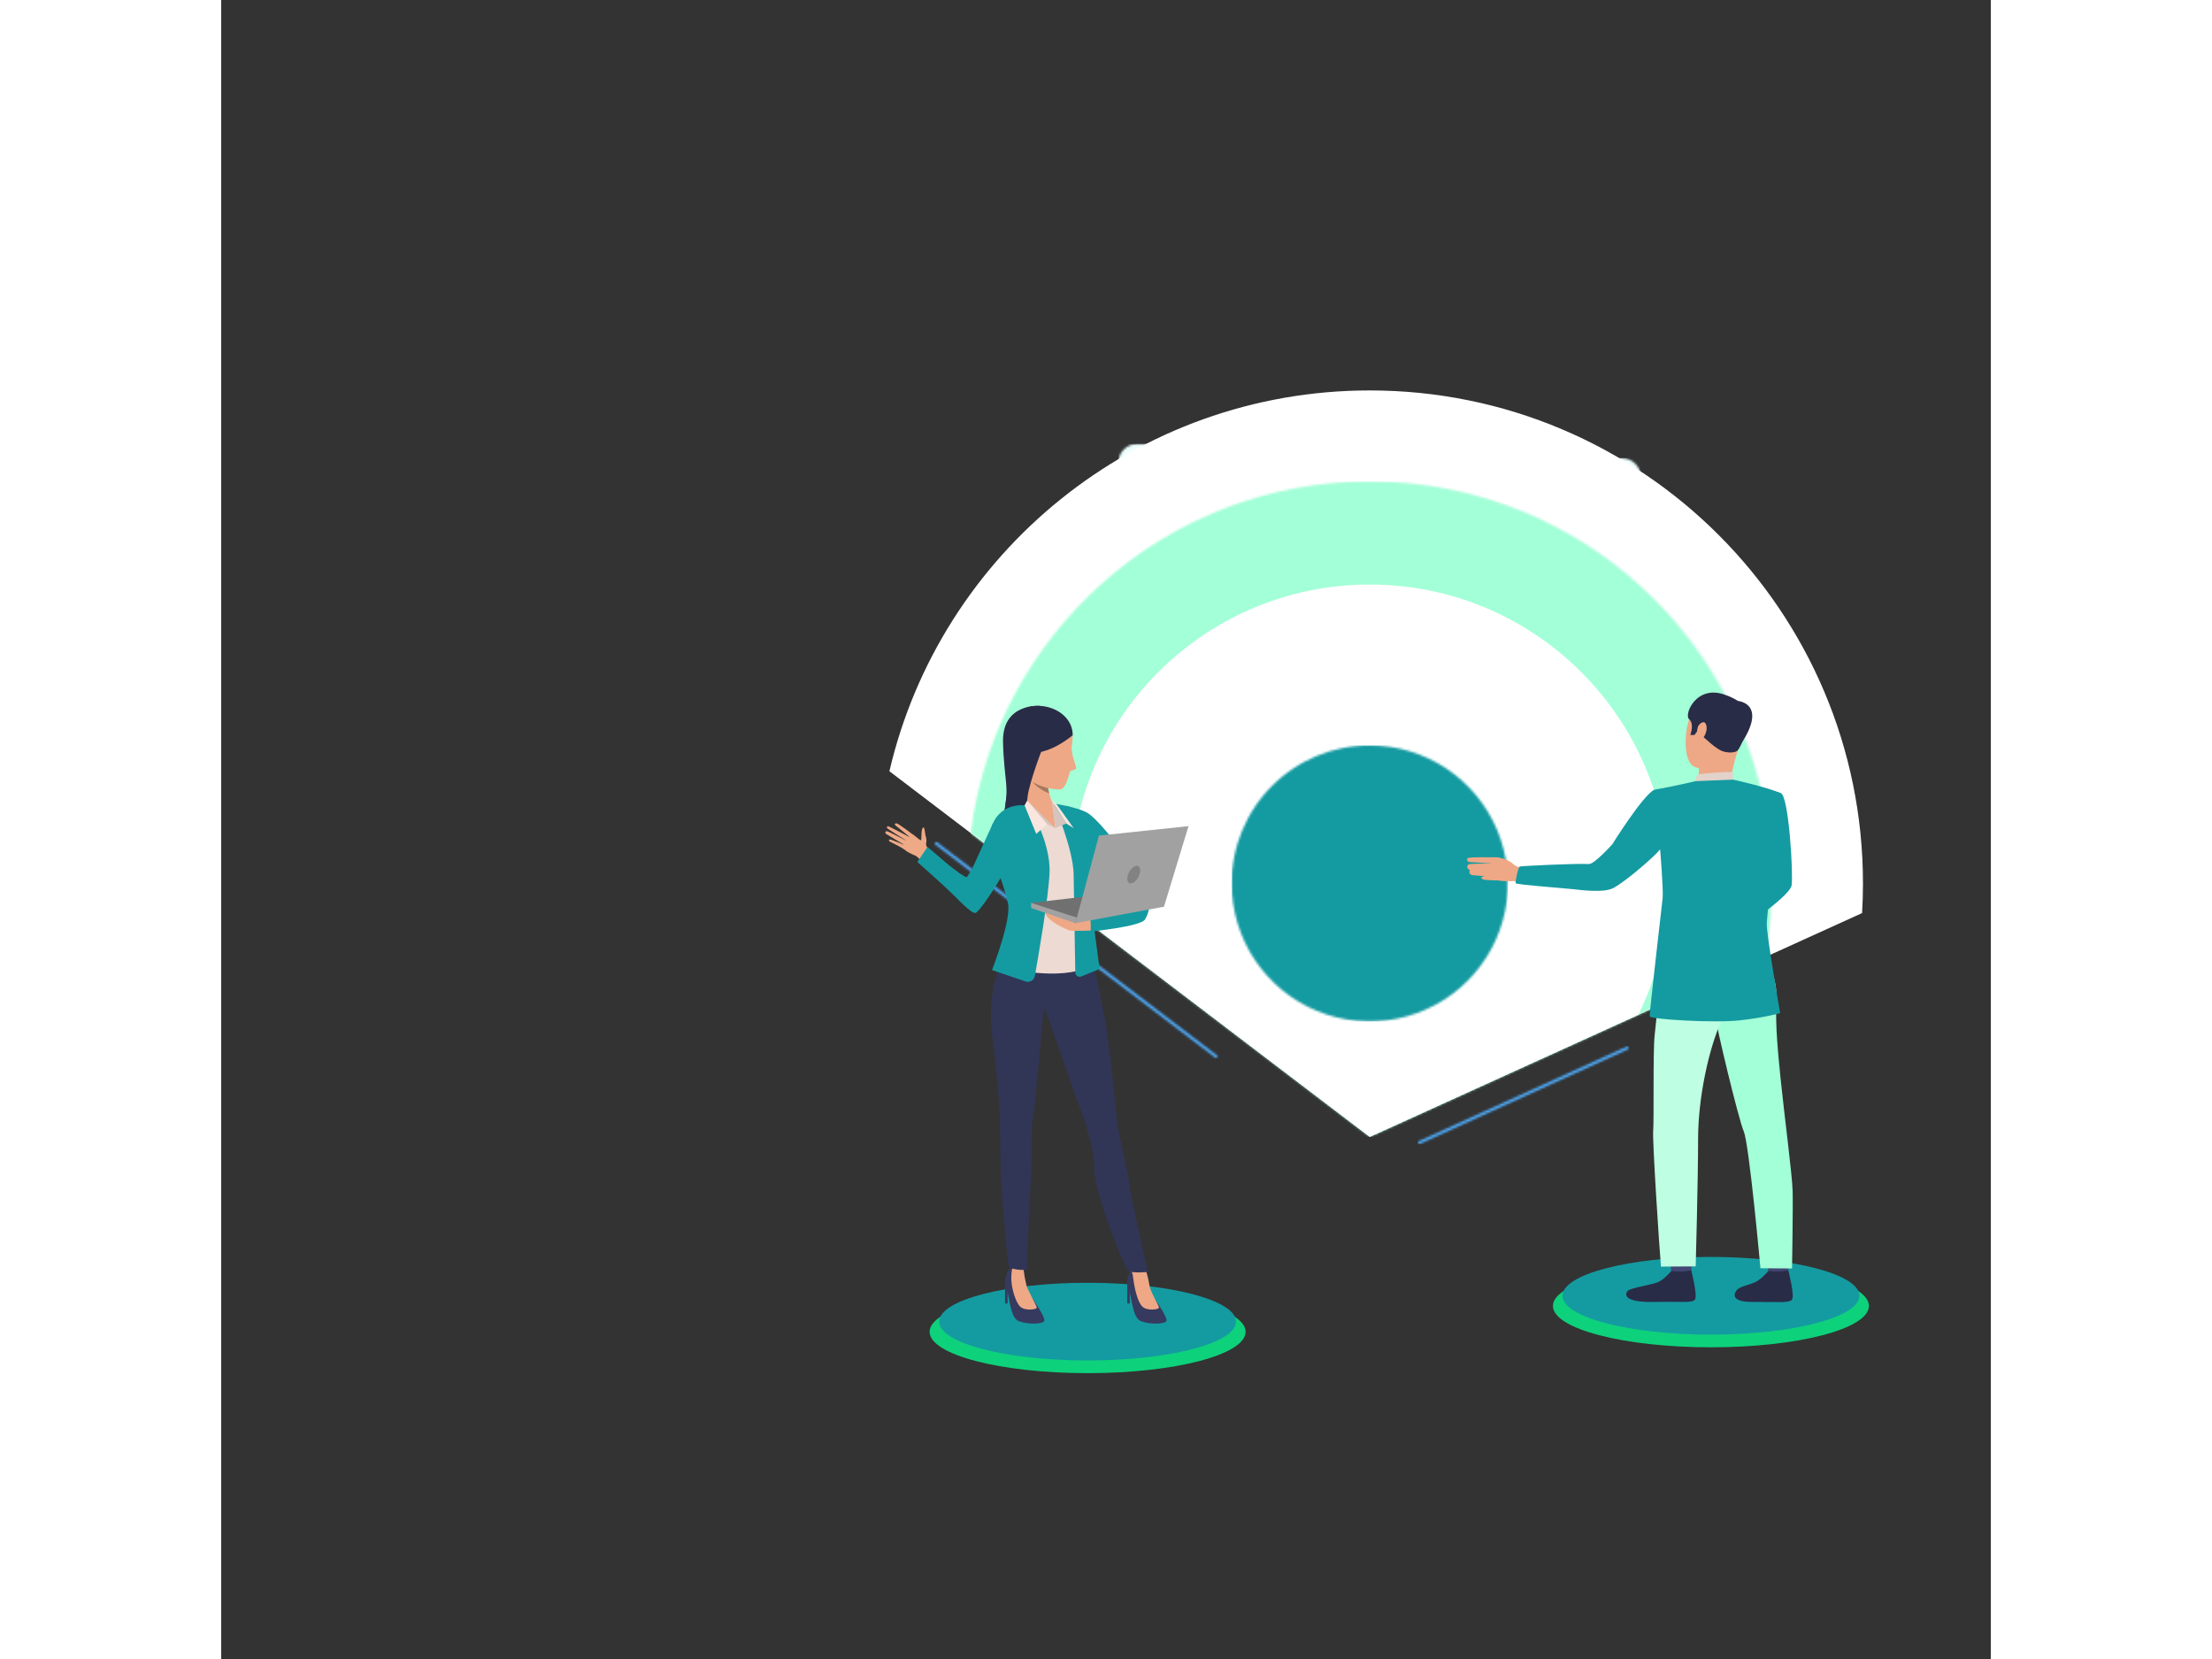 <svg width="600" height="450" viewBox="0 0 800 750" fill="none" xmlns="http://www.w3.org/2000/svg">
<rect x="0" y="0" width="800" height="750" fill="#333333" stroke="none"/>
<g clip-path="url(#clip0_424_347)">
<mask id="mask0_424_347" style="mask-type:luminance" maskUnits="userSpaceOnUse" x="405" y="200" width="85" height="18">
<path d="M480.987 200.628H414.224C409.43 200.628 405.544 204.512 405.544 209.303V209.304C405.544 214.096 409.43 217.98 414.224 217.98H480.987C485.781 217.98 489.667 214.096 489.667 209.304V209.303C489.667 204.512 485.781 200.628 480.987 200.628Z" fill="white"/>
</mask>
<g mask="url(#mask0_424_347)">
<path d="M489.667 200.628H405.544V217.98H489.667V200.628Z" fill="url(#paint0_linear_424_347)"/>
</g>
<mask id="mask1_424_347" style="mask-type:luminance" maskUnits="userSpaceOnUse" x="557" y="207" width="85" height="18">
<path d="M566.37 207.07H633.135C635.437 207.07 637.645 207.984 639.272 209.611C640.9 211.237 641.814 213.444 641.814 215.745C641.814 216.884 641.59 218.012 641.154 219.065C640.717 220.117 640.078 221.074 639.272 221.879C637.644 223.506 635.436 224.42 633.134 224.42H566.369C564.067 224.42 561.86 223.506 560.232 221.879C558.605 220.252 557.69 218.046 557.69 215.745C557.69 213.444 558.605 211.238 560.233 209.611C561.861 207.984 564.068 207.07 566.37 207.07Z" fill="white"/>
</mask>
<g mask="url(#mask1_424_347)">
<path d="M641.814 207.07H557.69V224.421H641.814V207.07Z" fill="url(#paint1_linear_424_347)"/>
</g>
<mask id="mask2_424_347" style="mask-type:luminance" maskUnits="userSpaceOnUse" x="0" y="0" width="1069" height="647">
<path d="M1069 0H0V647H1069V0Z" fill="white"/>
</mask>
<g mask="url(#mask2_424_347)">
<path d="M742.211 399.366C742.211 403.876 742.078 408.348 741.812 412.783L698.034 432.673L640.706 458.729L519.244 513.924L384.611 411.458L338.823 376.61L302.083 348.658C325.047 250.017 413.56 176.507 519.244 176.507C642.385 176.507 742.209 276.291 742.209 399.366" fill="white"/>
</g>
<mask id="mask3_424_347" style="mask-type:luminance" maskUnits="userSpaceOnUse" x="338" y="217" width="364" height="297">
<path d="M338.826 376.61L384.614 411.458L519.247 513.924L640.708 458.729L698.033 432.673C700.066 421.687 701.087 410.538 701.084 399.366C701.084 298.989 619.676 217.612 519.247 217.612C426.528 217.612 350.021 286.965 338.826 376.609" fill="white"/>
</mask>
<g mask="url(#mask3_424_347)">
<path d="M701.084 217.611H338.826V513.923H701.084V217.611Z" fill="#A3FFD7"/>
</g>
<mask id="mask4_424_347" style="mask-type:luminance" maskUnits="userSpaceOnUse" x="0" y="0" width="1069" height="647">
<path d="M1069 0H0V647H1069V0Z" fill="white"/>
</mask>
<g mask="url(#mask4_424_347)">
<path d="M654.428 399.366C654.457 419.942 649.763 440.25 640.707 458.729L519.246 513.924L384.613 411.458C384.247 407.473 384.064 403.442 384.064 399.366C384.064 324.738 444.59 264.255 519.246 264.255C593.902 264.255 654.428 324.737 654.428 399.366Z" fill="white"/>
</g>
<mask id="mask5_424_347" style="mask-type:luminance" maskUnits="userSpaceOnUse" x="456" y="336" width="126" height="126">
<path d="M456.809 399.36C456.809 411.703 460.471 423.769 467.332 434.031C474.192 444.294 483.944 452.293 495.353 457.016C506.762 461.74 519.316 462.976 531.428 460.568C543.54 458.16 554.665 452.217 563.398 443.489C572.13 434.762 578.077 423.643 580.486 411.537C582.896 399.432 581.66 386.884 576.934 375.481C572.209 364.077 564.206 354.331 553.938 347.473C543.671 340.615 531.599 336.955 519.25 336.955C502.69 336.955 486.809 343.53 475.099 355.233C463.389 366.936 456.811 382.809 456.811 399.36" fill="white"/>
</mask>
<g mask="url(#mask5_424_347)">
<path d="M581.686 336.955H456.809V461.767H581.686V336.955Z" fill="#149BA1"/>
</g>
<mask id="mask6_424_347" style="mask-type:luminance" maskUnits="userSpaceOnUse" x="322" y="380" width="129" height="99">
<path d="M323.077 380.38L322.293 381.41L449.934 478.553L450.718 477.524L323.077 380.38Z" fill="white"/>
</mask>
<g mask="url(#mask6_424_347)">
<path d="M450.717 380.38H322.293V478.553H450.717V380.38Z" fill="url(#paint2_linear_424_347)"/>
</g>
<mask id="mask7_424_347" style="mask-type:luminance" maskUnits="userSpaceOnUse" x="540" y="472" width="97" height="46">
<path d="M636.001 472.912L540.887 516.161L541.423 517.338L636.537 474.089L636.001 472.912Z" fill="white"/>
</mask>
<g mask="url(#mask7_424_347)">
<path d="M636.568 472.917H540.884V517.332H636.568V472.917Z" fill="url(#paint3_linear_424_347)"/>
</g>
<path d="M588.697 392.653C588.697 392.653 585.451 392.05 583.805 390.38C582.159 388.711 577.745 387.499 576.327 387.539C574.908 387.579 564.481 387.361 563.601 387.914C562.721 388.467 563.464 389.723 564.506 389.714C565.547 389.705 575.186 390.451 575.186 390.451C575.186 390.451 564.486 390.22 563.765 390.861C563.043 391.502 563.051 392.833 564.51 393.293C564.51 393.293 563.412 395.49 566.035 395.68L571.263 396.078C571.263 396.078 568.493 396.36 570.263 397.498C571.204 398.104 577.188 397.841 578.367 398.169C579.546 398.497 586.777 398.321 586.777 398.321L588.697 392.653Z" fill="#EEA886"/>
<path d="M602.054 590.396C602.054 600.721 634.031 609.091 673.477 609.091C712.923 609.091 744.9 600.721 744.9 590.396C744.9 580.071 712.923 571.701 673.477 571.701C634.031 571.701 602.054 580.071 602.054 590.396Z" fill="#0ED17C"/>
<path d="M606.371 585.79C606.371 595.49 636.415 603.355 673.477 603.355C710.539 603.355 740.583 595.49 740.583 585.79C740.583 576.089 710.539 568.225 673.477 568.225C636.415 568.225 606.371 576.089 606.371 585.79Z" fill="#149BA1"/>
<path d="M695.641 370.059C695.641 370.059 697.591 397.389 692.249 400.66C688.902 402.709 675.557 409.619 675.953 410.915C676.348 412.211 683.489 422.446 683.489 422.446C683.489 422.446 709.122 405.575 709.948 400.259C710.757 395.064 708.686 360.244 705.164 358.639C702.525 357.437 701.132 358.431 697.806 360.899C693.139 364.363 695.643 370.059 695.643 370.059" fill="#149BA1"/>
<path d="M698.622 568.943C698.622 568.943 699.418 574.472 699.518 575.304C699.618 576.135 708.385 574.814 708.385 574.814L709.093 568.231C709.093 568.231 699.716 568.163 698.62 568.943" fill="#424773"/>
<path d="M699.424 574.6C699.424 574.6 696.645 577.932 693.961 579.384C691.277 580.837 687.052 581.412 685.464 582.915C684.317 584 681.287 588.672 692.444 588.577C703.6 588.482 708.983 589.238 710.177 587.446C711.371 585.655 708.447 574.225 708.447 574.225C708.447 574.225 705.804 575.176 699.424 574.6Z" fill="#292C47"/>
<path d="M654.744 568.943C654.744 568.943 655.541 574.472 655.64 575.304C655.74 576.135 664.508 574.814 664.508 574.814L665.216 568.231C665.216 568.231 655.838 568.163 654.742 568.943" fill="#424773"/>
<path d="M655.547 574.6C655.547 574.6 652.769 577.932 650.085 579.384C647.4 580.837 637.511 582.03 635.923 583.533C634.776 584.619 632.869 588.987 648.567 588.578C659.722 588.288 665.107 589.238 666.301 587.447C667.496 585.656 664.571 574.225 664.571 574.225C664.571 574.225 662.082 575.24 655.548 574.6" fill="#292C47"/>
<path d="M695.476 426.854C695.476 426.854 703.714 439.936 703.1 451.761C702.485 463.585 703.833 476.217 705.072 488.569C706.451 502.34 710.21 530.999 710.415 538.364C710.619 545.729 710.146 573.448 710.146 573.448L695.856 573.341C695.856 573.341 690.785 517.346 688.326 511.53C685.867 505.715 675.778 463.646 675.368 458.994C674.958 454.341 695.477 426.853 695.477 426.853" fill="#A3FFD7"/>
<path d="M652.11 428.627C652.11 428.627 648.856 460.774 648.036 468.011C647.216 475.248 647.778 506.609 647.369 511.133C646.959 515.657 650.107 563.498 650.883 572.61L666.587 572.508C666.587 572.508 667.671 533.807 667.671 515.003C667.671 496.199 672.498 474.308 678.029 461.903C683.56 449.498 696.222 449.203 699.621 426.185C699.621 426.185 656.713 421.326 652.109 428.627" fill="#BEFFE3"/>
<path d="M682.674 315.766C682.674 315.766 671.831 311.104 666.328 319.258C660.826 327.413 660.496 344.259 665.962 346.598C671.428 348.938 679.844 348.267 682.95 343.146C686.057 338.025 689 330.551 689.125 325.465C689.249 320.379 685.502 317.374 682.674 315.766Z" fill="#EEA886"/>
<path d="M668.072 344.954C668.072 344.954 668.2 351.849 667.44 353.318C666.68 354.788 681.765 354.827 681.765 354.827C681.765 354.827 683.427 345.762 685.749 339.006C688.07 332.251 668.073 344.954 668.073 344.954" fill="#EEA886"/>
<path d="M685.487 339.329C685.487 339.329 683.997 340.784 679.784 339.911C675.572 339.039 670.669 333.141 668.926 332.435C667.184 331.729 667.218 330.687 667.218 330.687L666.029 332.254L664.14 332.282C664.14 332.282 666.104 327.316 663.614 325.13C661.124 322.944 667.099 308.917 680.482 314.337C680.482 314.337 690.8 317.728 690.128 323.652C689.456 329.577 687.971 336.483 685.486 339.329" fill="#292C47"/>
<path d="M666.545 353.144C666.545 353.144 666.592 350.335 667.867 350.066C669.141 349.797 681.925 348.569 683.488 349.183V352.454C683.488 352.454 680.476 354.307 666.544 353.144" fill="#E2D2CA"/>
<path d="M667.605 328.541C667.892 327.556 670.567 324.83 671.39 327.928C672.213 331.026 669.574 335.01 668.231 334.593C666.888 334.175 666.878 331.039 667.605 328.541Z" fill="#EEA886"/>
<path d="M685.771 316.91C685.771 316.91 700.26 318.061 685.582 338.483L685.771 316.91Z" fill="#292C47"/>
<path d="M647.872 357.036C656.969 355.438 666.545 353.144 666.545 353.144L683.489 352.453C683.489 352.453 699.039 355.874 705.163 358.639C705.745 358.901 705.747 372.504 707.341 376.072L702.264 386.778C702.264 386.778 699.33 407.985 698.723 417.417C698.443 421.747 704.771 458.018 704.771 458.018C704.771 458.018 697.991 460.013 686.427 461.287C674.864 462.561 645.971 460.827 645.789 459.462C645.607 458.097 651.385 408.632 651.641 406.07C652.033 402.139 650.504 383.972 650.504 383.972C648.325 386.897 635.729 397.87 629.579 401.356C625.205 403.836 614.474 402.321 611.314 401.998C604.474 401.301 585.575 399.949 585.207 399.277C584.912 398.873 586.292 391.988 587.084 391.724C587.776 391.493 612.171 390.288 618.291 390.606C620.775 390.735 628.873 381.694 628.873 381.694C628.873 381.694 642.856 359.29 647.875 357.036" fill="#149BA1"/>
<path d="M320.263 602.084C320.263 612.409 352.24 620.779 391.686 620.779C431.132 620.779 463.109 612.409 463.109 602.084C463.109 591.759 431.132 583.389 391.686 583.389C352.24 583.389 320.263 591.759 320.263 602.084Z" fill="#0ED17C"/>
<path d="M324.58 597.479C324.58 607.18 354.624 615.044 391.685 615.044C428.747 615.044 458.792 607.18 458.792 597.479C458.792 587.779 428.748 579.914 391.685 579.914C354.623 579.914 324.58 587.779 324.58 597.479Z" fill="#149BA1"/>
<path d="M320.573 384.865C320.573 384.865 318.238 382.702 318.702 381.081C319.096 379.702 318.503 378.158 318.354 377.522C318.155 376.67 318.075 373.918 317.444 374.07C316.371 374.328 316.62 378.724 316.488 379.66C316.357 380.596 313.519 377.461 312.549 377.297C311.578 377.132 306.649 382.123 308.846 384.049C311.042 385.975 314.071 386.758 314.39 387.173C314.96 387.734 315.569 388.254 316.211 388.73L320.573 384.865Z" fill="#EEA987"/>
<path d="M313.164 377.624C313.164 377.624 306.048 372.174 305.27 372.207C304.492 372.24 304.219 372.643 304.865 373.181C305.512 373.718 311.588 378.646 311.588 378.646C311.588 378.646 302.079 373.609 301.437 373.497C301.06 373.431 300.776 374.15 301.094 374.47C301.412 374.789 310.259 380.35 310.259 380.35C310.259 380.35 301.374 375.663 300.808 375.73C300.671 375.758 300.547 375.827 300.45 375.927C300.353 376.027 300.289 376.154 300.266 376.292C300.243 376.429 300.262 376.57 300.32 376.696C300.378 376.823 300.473 376.929 300.593 377C301.228 377.393 309.229 382.207 309.229 382.207C309.229 382.207 302.547 379.202 302.101 379.541C301.829 379.748 301.444 380.205 303.193 380.926C305.093 381.84 306.946 382.849 308.745 383.951L313.164 377.624Z" fill="#EEA987"/>
<path d="M370.003 319.112C370.003 319.112 352.981 317.697 353.446 335.592C353.911 353.488 356.75 356.182 353.436 368.829C350.123 381.476 370.032 361.647 370.032 361.647L370.003 319.112Z" fill="#292C47"/>
<path d="M421.856 586.968C421.856 586.968 428.178 595.843 427.31 597.25C426.442 598.656 419.796 598.857 415.75 597.25C411.704 595.642 411.608 585.241 409.778 580.772C409.011 578.901 410.651 573.379 412.957 572.978C415.262 572.578 417.77 573.754 417.77 573.754C417.77 573.754 415.378 580.048 421.856 586.968" fill="#363A5E"/>
<path d="M417.812 573.682C418.633 576.087 419.24 578.559 419.627 581.07C420.032 584.063 424.129 590.417 423.938 591.221C423.747 592.025 418.543 592.752 416.424 590.681C414.304 588.609 412.941 582.582 412.474 578.978C412.29 577.281 411.961 575.603 411.491 573.962C411.491 573.962 415.79 571.471 417.814 573.682" fill="#EEA886"/>
<path d="M366.84 587.116C366.84 587.116 372.933 595.843 372.066 597.25C371.199 598.656 364.552 598.857 360.506 597.25C356.46 595.642 356.364 585.241 354.534 580.772C353.767 578.902 355.407 573.379 357.712 572.979C360.018 572.578 362.72 573.838 362.72 573.838C362.72 573.838 360.36 580.195 366.838 587.114" fill="#363A5E"/>
<path d="M362.721 573.84C363.003 576.206 363.421 578.554 363.974 580.872C364.745 583.786 368.887 590.417 368.694 591.221C368.502 592.025 363.3 592.753 361.18 590.681C359.061 588.61 357.423 582.609 357.231 578.978C357.089 576.965 357.251 574.943 357.712 572.978C357.712 572.978 360.696 571.629 362.719 573.837" fill="#EEA886"/>
<path d="M393.168 429.356C393.168 429.356 398.592 455.672 399.838 462.298C401.083 468.924 404.571 501.013 404.946 506.47C405.321 511.927 410.606 532.486 410.358 534.435C410.11 536.384 418.943 575.011 418.943 575.011C418.943 575.011 412.684 575.686 410.189 574.642C408.483 573.929 394.781 539.091 394.781 529.347C394.781 515.878 387.255 498.294 386.164 495.228C375.426 465.052 373.457 457.892 371.962 456.073C371.962 456.073 371.736 458.534 371.226 462.623C370.639 467.324 368.077 500.909 366.955 505.326C365.834 509.743 366.702 524.684 366.082 532.22C365.462 539.757 364.304 574.129 364.304 574.129C364.304 574.129 358.682 574.372 356.204 572.897C355.373 572.402 352.506 535.963 352.381 526.999C352.256 518.034 352.123 505.672 351.883 501.795C349.575 464.648 343.903 459.342 352.836 433.051C369.563 383.827 393.171 429.358 393.171 429.358" fill="#313657"/>
<path d="M409.607 579.991V589.282H410.763V582.101L409.607 579.991Z" fill="#363A5E"/>
<path d="M354.364 579.991V589.282H355.52V582.101L354.364 579.991Z" fill="#363A5E"/>
<path d="M377.087 366.734C376.079 364.297 375.207 361.807 374.478 359.273C374.427 359.086 374.376 358.897 374.326 358.707C374.193 358.193 374.073 357.674 373.961 357.157C373.899 356.864 373.842 356.572 373.788 356.281C373.393 354.107 373.282 352.026 373.788 350.545C375.438 345.671 363.438 349.046 363.438 349.046C363.438 349.046 365.765 361.937 363.438 366.284C361.111 370.632 377.086 366.735 377.086 366.735" fill="#EEA886"/>
<path d="M354.654 437.6C354.654 437.6 379.683 443.76 392.357 436.864C392.357 436.864 388.037 418.747 390.06 411.627C392.084 404.507 402.659 379.699 402.659 379.699C402.659 379.699 394.996 368.624 389.146 366.6C383.296 364.576 375.759 363.321 375.759 363.321L364.795 364.266C364.795 364.266 355.397 364.849 356.734 366.522C364.632 376.402 354.654 437.599 354.654 437.599" fill="#EDDAD3"/>
<path d="M352.264 396.423C352.264 396.423 352.757 397.463 354.109 401.558C355.486 390.057 354.766 384.071 354.766 384.071C354.615 390.217 352.264 396.423 352.264 396.423Z" fill="#CFBEB8"/>
<path d="M364.185 363.882L377.087 374.397L375.759 363.323C375.759 363.323 368.235 361.7 364.185 363.885" fill="#EEA886"/>
<path d="M355.672 408.179C357.447 415.535 348.469 438.557 348.469 438.557L363.621 443.684C364.061 443.834 364.529 443.886 364.992 443.838C365.455 443.79 365.902 443.643 366.302 443.406C366.703 443.17 367.047 442.85 367.313 442.468C367.578 442.086 367.758 441.651 367.84 441.193C369.547 431.616 373.977 405.938 374.478 394.552C375.101 380.408 364.798 363.722 364.798 363.722C346.485 366.863 351.505 394.552 351.505 394.552C351.505 394.552 352.17 396.297 353.058 399.023C353.282 399.707 353.519 400.455 353.766 401.252C354.394 403.298 355.068 405.675 355.673 408.177" fill="#149BA1"/>
<path d="M377.056 363.925L376.831 363.319C376.831 363.319 386.209 364.744 390.975 367.124C395.741 369.503 404.866 381.795 404.866 381.795L392.93 397.544C392.916 409.645 397.141 438.04 397.141 438.04L388.846 441.431C388.547 441.553 388.224 441.6 387.903 441.569C387.582 441.538 387.274 441.428 387.004 441.251C386.735 441.073 386.514 440.833 386.359 440.55C386.203 440.268 386.12 439.952 386.115 439.629C385.981 430.985 385.579 405.388 385.375 395.4C385.127 383.296 376.486 363.721 376.486 363.721C376.678 363.786 376.866 363.855 377.054 363.923" fill="#149BA1"/>
<path d="M394.06 420.671C394.06 420.671 385.061 421.02 383.661 420.671C382.261 420.321 372.924 416.272 372.363 412.279C371.803 408.285 394.062 415.861 394.062 415.861L394.06 420.671Z" fill="#EEA886"/>
<path d="M366.14 408.179L402.658 403.908L386.16 417.326L366.14 408.179Z" fill="#707070"/>
<path d="M386.161 417.323L366.139 410.503V408.177L386.836 414.813L386.161 417.323Z" fill="#A1A1A1"/>
<path d="M375.084 361.277L382.021 372.28L385.377 374.394L377.557 363.439L375.084 361.277Z" fill="#FAE6DE"/>
<path d="M382.021 372.28L377.088 374.394L375.759 363.32L375.084 361.277L382.021 372.28Z" fill="#D6C5BE"/>
<path d="M392.96 415.525C392.96 415.525 393.335 420.172 392.96 421.146C392.96 421.146 415.481 418.897 417.581 415.749C418.876 413.653 419.576 411.243 419.605 408.779L392.96 415.525Z" fill="#149BA1"/>
<path d="M386.162 417.323L396.81 377.75L437.304 373.478L426.206 409.903L386.162 417.323Z" fill="#A1A1A1"/>
<path d="M333.677 394.701C331.646 393.027 330.452 392.413 328.005 390.306C324.196 387.028 319.327 382.879 319.327 382.879L314.7 389.671C314.7 389.671 325.893 399.504 331.84 405.342C331.84 405.342 339.369 413.422 341.051 412.707C342.734 411.991 348.735 403.296 353.528 394.937C358.321 386.578 360.466 381.241 360.707 377.601C360.947 373.96 348.889 372.207 348.889 372.207L339.449 392.814C339.449 392.814 337.768 395.762 336.915 396.651C336.915 396.651 334.79 395.446 333.678 394.701" fill="#149BA1"/>
<path d="M368.338 320.925C372.557 320.235 382.211 321.292 384.947 332.364C384.941 334.218 384.789 336.068 384.492 337.897C384.028 340.362 386.966 347.136 386.448 347.546C385.931 347.955 383.68 348.661 383.68 348.661C383.68 348.661 382.082 356.611 379.381 356.854C376.679 357.097 366.244 356.157 360.351 347.168C354.458 338.178 351.3 323.711 368.337 320.925" fill="#EEA886"/>
<path d="M384.948 332.364C384.948 332.364 378.597 337.844 371.87 339.574C365.143 341.303 361.583 348.855 361.583 348.855C361.583 348.855 349.682 336.99 356.864 325.475C364.046 313.961 384.935 319.096 384.948 332.365" fill="#292C47"/>
<path d="M370.634 339.968C370.634 339.968 363.593 358.438 364.417 362.888C364.417 362.888 360.937 362.281 354.453 364.266C354.453 364.266 357.589 331.275 370.635 339.968" fill="#292C47"/>
<path d="M373.359 372.61L377.088 374.395L364.416 361.839L373.359 372.61Z" fill="#D6C5BE"/>
<path d="M364.415 361.839L373.359 372.611L368.465 376.973L363.184 364.078L364.415 361.839Z" fill="#FAE6DE"/>
<path d="M366.87 353.47C366.927 353.563 368.867 356.577 374.328 358.707C374.196 358.193 374.075 357.674 373.963 357.158C373.902 356.864 373.844 356.572 373.791 356.281C373.791 356.281 369.271 355.176 366.87 353.47Z" fill="#A77860"/>
<path d="M410.453 394.296C409.327 396.414 409.345 398.626 410.494 399.236C411.643 399.846 413.488 398.624 414.614 396.506C415.741 394.389 415.722 392.176 414.573 391.566C413.424 390.956 411.58 392.177 410.453 394.296Z" fill="#828282"/>
<path d="M363.184 364.077C363.184 364.077 351.391 362.477 347.953 374.82C347.953 374.82 362.95 373.206 363.184 364.077Z" fill="#149BA1"/>
</g>
<defs>
<linearGradient id="paint0_linear_424_347" x1="-0.016" y1="646.998" x2="0.321" y2="646.998" gradientUnits="userSpaceOnUse">
<stop stop-color="#D5E4FF"/>
<stop offset="1" stop-color="#EDFFFE"/>
</linearGradient>
<linearGradient id="paint1_linear_424_347" x1="0.036" y1="646.994" x2="0.288" y2="646.994" gradientUnits="userSpaceOnUse">
<stop stop-color="#D5E4FF"/>
<stop offset="1" stop-color="#EDFFFE"/>
</linearGradient>
<linearGradient id="paint2_linear_424_347" x1="-0.052" y1="647.016" x2="0.333" y2="647.016" gradientUnits="userSpaceOnUse">
<stop stop-color="#303669"/>
<stop offset="1" stop-color="#4DAEFF"/>
</linearGradient>
<linearGradient id="paint3_linear_424_347" x1="-0.02" y1="646.982" x2="0.362" y2="646.982" gradientUnits="userSpaceOnUse">
<stop stop-color="#303669"/>
<stop offset="1" stop-color="#4DAEFF"/>
</linearGradient>
<clipPath id="clip0_424_347">
<rect width="1069" height="647" fill="white"/>
</clipPath>
</defs>
</svg>
